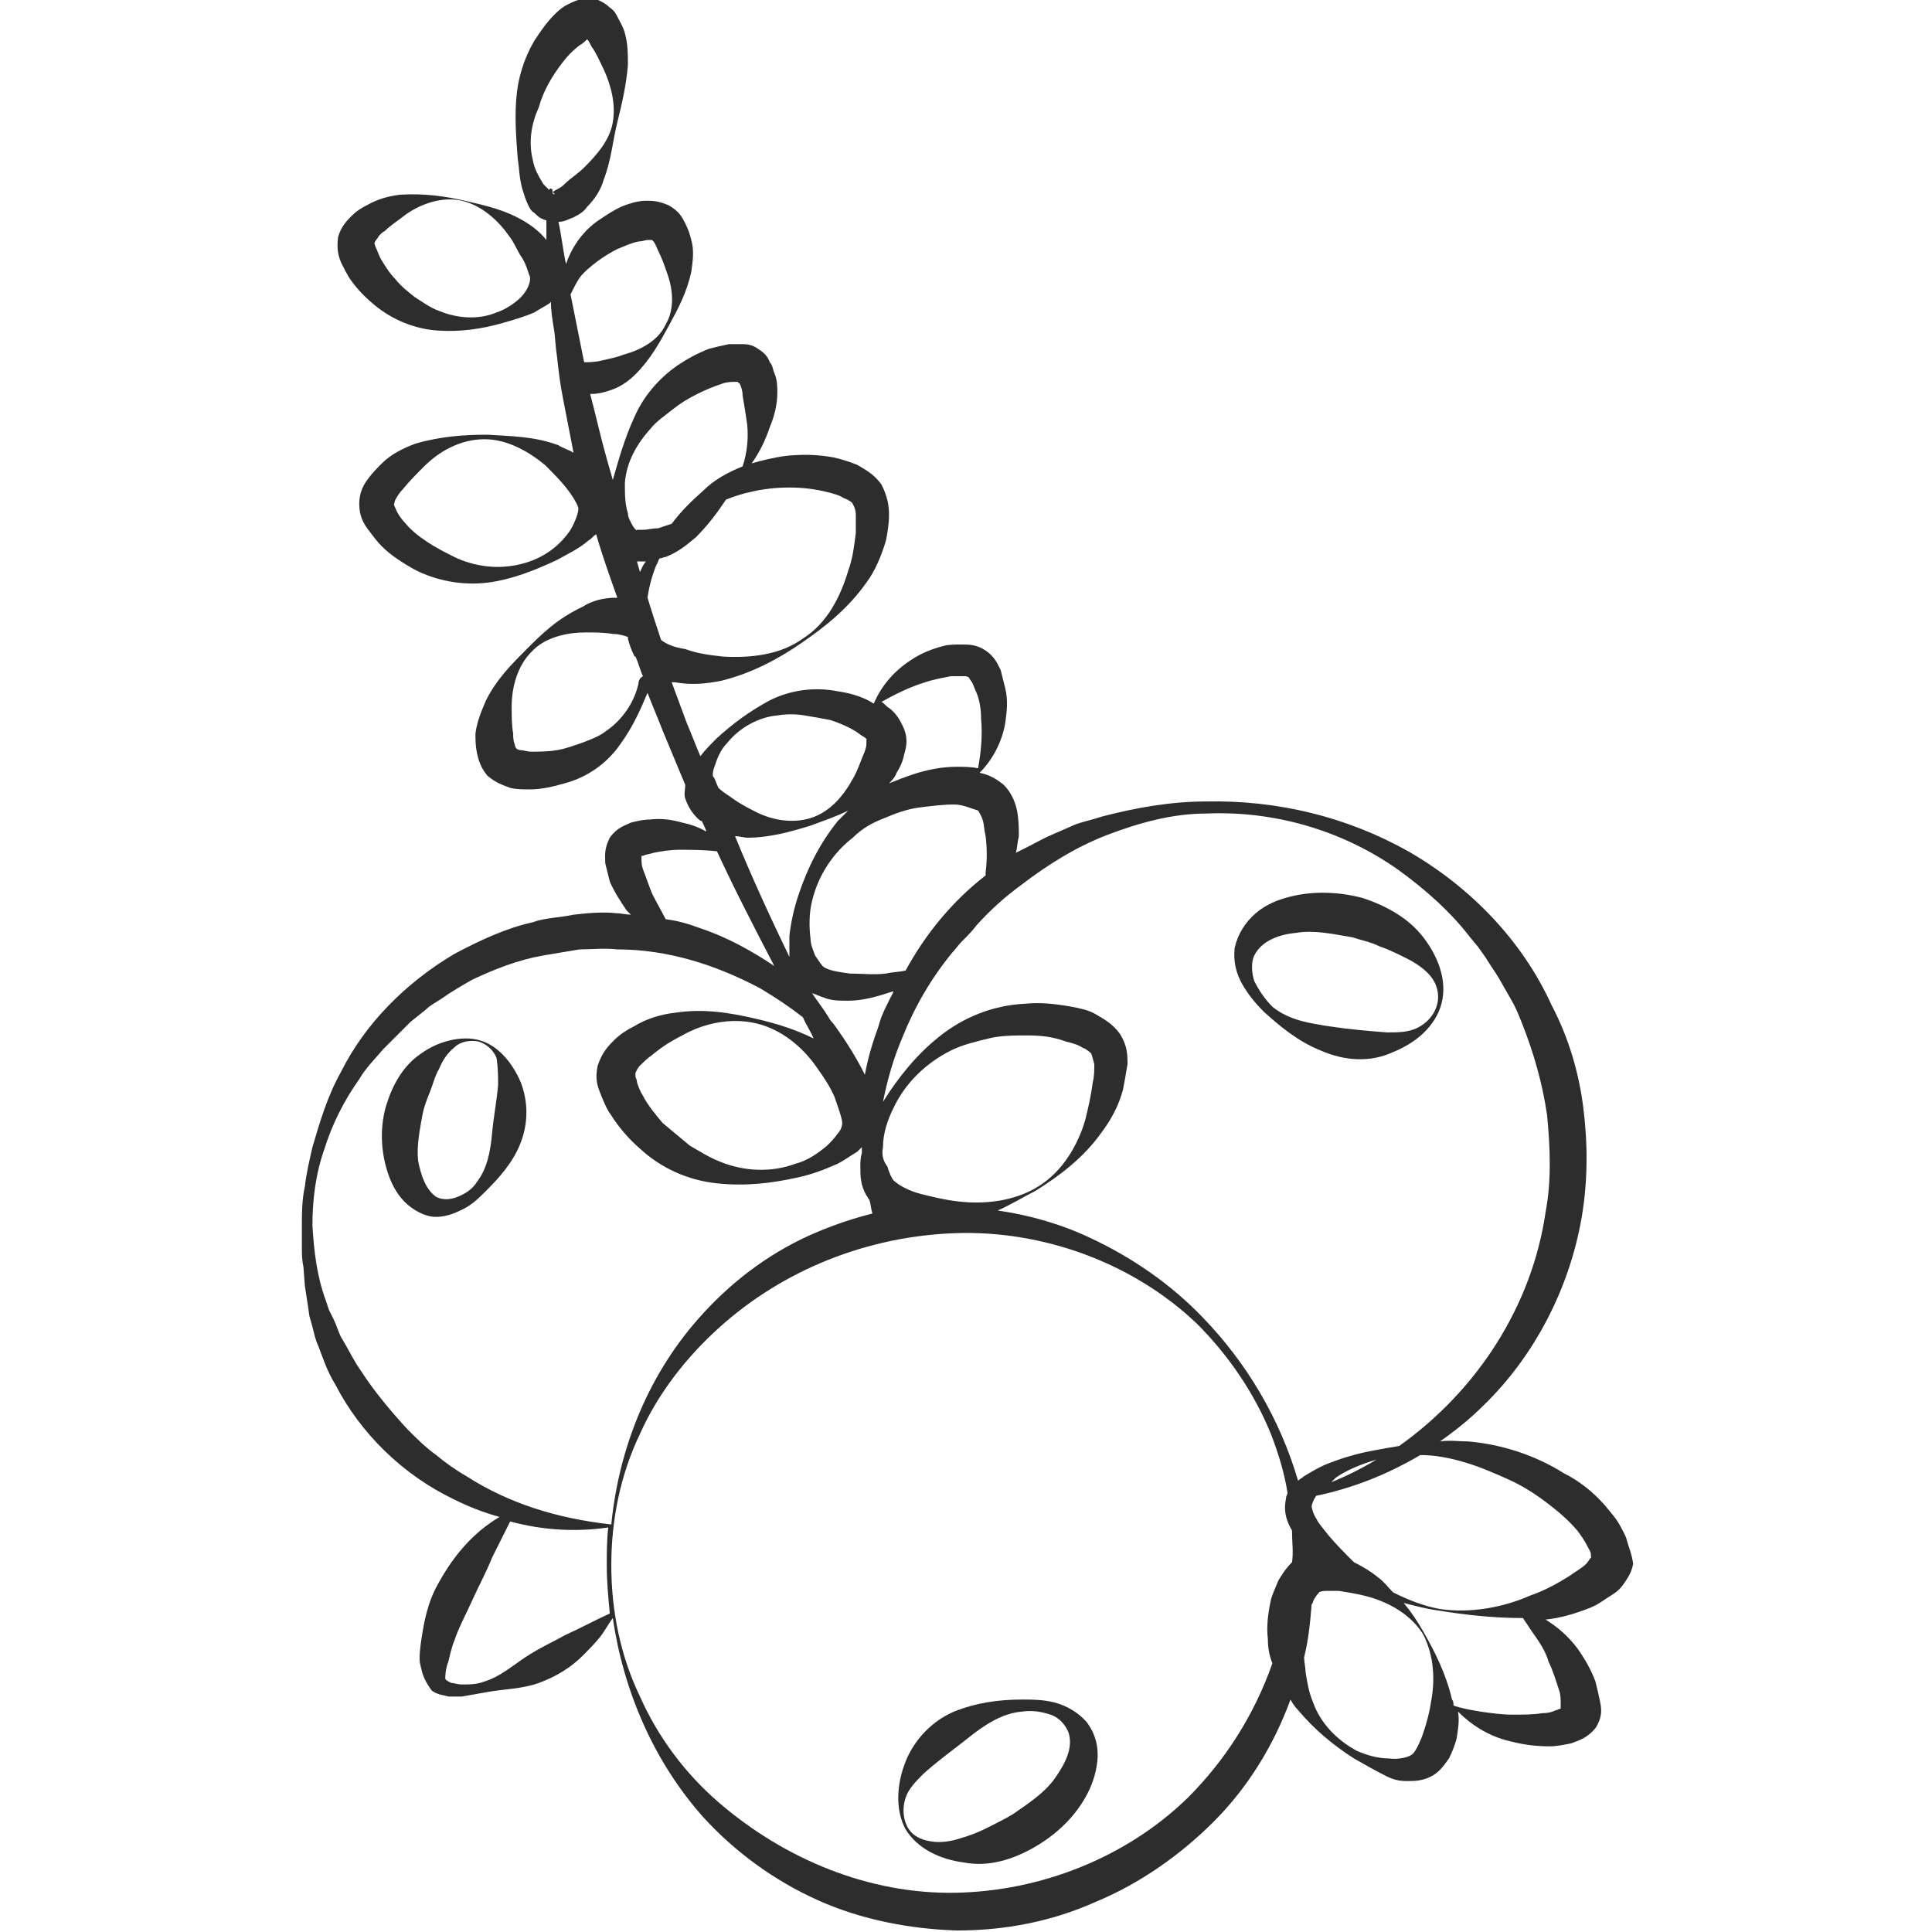<?xml version="1.0" encoding="utf-8"?>
<!-- Generator: Adobe Illustrator 24.1.2, SVG Export Plug-In . SVG Version: 6.00 Build 0)  -->
<svg version="1.1" id="Layer_1" xmlns="http://www.w3.org/2000/svg" xmlns:xlink="http://www.w3.org/1999/xlink" x="0px" y="0px"
	 viewBox="0 0 128 128" style="enable-background:new 0 0 128 128;" xml:space="preserve">
<style type="text/css">
	.st0{fill:#2D2D2D;}
</style>
<g>
	<path class="st0" d="M92.3,69.7c1.5-0.6,2.8-1.7,3.2-3.2c0.4-1.5-0.2-3.1-1.2-4.4c-1-1.3-2.5-2.1-4-2.6c-1.5-0.4-3.2-0.5-4.8-0.1
		c-0.8,0.2-1.6,0.5-2.3,1.1c-0.7,0.6-1.2,1.4-1.4,2.3c-0.1,0.9,0.1,1.7,0.5,2.4c0.4,0.7,0.9,1.3,1.4,1.8c1.1,1,2.3,2,3.8,2.6
		C89.1,70.3,90.8,70.4,92.3,69.7z M83.1,65c-0.2-0.6-0.2-1.3,0-1.7c0.5-1,1.7-1.4,2.8-1.5c1.2-0.2,2.5,0.1,3.7,0.3
		c0.6,0.2,1.2,0.3,1.8,0.6c0.6,0.2,1.2,0.5,1.8,0.8c0.6,0.3,1.2,0.7,1.6,1.2c0.4,0.5,0.6,1.2,0.4,1.9c-0.2,0.7-0.7,1.2-1.3,1.5
		c-0.6,0.3-1.3,0.3-2,0.3c-1.3-0.1-2.5-0.2-3.8-0.4c-1.3-0.2-2.7-0.4-3.8-1.3C83.8,66.2,83.4,65.6,83.1,65z"/>
	<path class="st0" d="M69.9,112.8c-0.8-0.2-1.5-0.2-2.2-0.2c-1.5,0-3,0.2-4.5,0.8c-1.4,0.6-2.6,1.8-3.2,3.3c-0.6,1.5-0.7,3.2,0,4.5
		c0.8,1.3,2.3,2,3.9,2.2c1.6,0.3,3.2-0.2,4.6-1c1.4-0.8,2.6-1.9,3.4-3.3c0.4-0.7,0.7-1.5,0.8-2.4c0.1-0.9-0.1-1.8-0.7-2.6
		C71.4,113.4,70.6,113,69.9,112.8z M69.9,117.8c-0.7,1-1.8,1.7-2.8,2.4c-0.5,0.3-1.1,0.6-1.7,0.9c-0.6,0.3-1.1,0.5-1.8,0.7
		c-0.6,0.2-1.3,0.3-1.9,0.2c-0.7-0.1-1.3-0.4-1.6-1c-0.3-0.6-0.3-1.3-0.1-1.9c0.2-0.6,0.7-1.1,1.2-1.6c1-0.9,2-1.6,3-2.4
		c1-0.8,2.2-1.6,3.5-1.7c0.7-0.1,1.3,0,1.9,0.2c0.6,0.2,1,0.7,1.2,1.2C71.1,115.8,70.6,116.8,69.9,117.8z"/>
	<path class="st0" d="M31.7,68.9c-1.2-0.3-2.7,0.1-3.8,0.9c-1.2,0.8-1.9,2.1-2.3,3.4c-0.4,1.3-0.4,2.8,0,4.2c0.2,0.7,0.5,1.4,1,2
		c0.5,0.6,1.3,1.1,2,1.2c0.8,0.1,1.5-0.2,2.1-0.5c0.6-0.3,1.1-0.8,1.5-1.2c0.9-0.9,1.8-1.9,2.3-3.2c0.5-1.3,0.5-2.7,0-4
		C33.9,70.3,32.9,69.2,31.7,68.9z M33,71.9c-0.1,1.1-0.3,2.1-0.4,3.2c-0.1,1.1-0.3,2.3-1,3.2c-0.3,0.5-0.8,0.8-1.3,1
		c-0.5,0.2-1,0.2-1.4,0c-0.7-0.5-1-1.4-1.2-2.4c-0.1-1,0.1-2,0.3-3.1c0.1-0.5,0.3-1,0.5-1.5c0.2-0.5,0.3-1,0.6-1.5
		c0.2-0.5,0.5-1,1-1.4c0.4-0.4,1-0.5,1.6-0.4c0.6,0.2,1,0.6,1.2,1.1C33,70.8,33,71.3,33,71.9z"/>
	<path class="st0" d="M107.8,102.1c-0.1-0.4-0.3-0.7-0.4-0.9c-0.3-0.6-0.7-1-1.1-1.5c-0.8-0.9-1.7-1.6-2.7-2.1
		c-1.9-1.2-4.1-1.9-6.3-2.1c-0.6,0-1.3-0.1-1.9,0c1-0.7,2-1.5,2.9-2.4c3.4-3.3,5.7-7.8,6.5-12.5c0.4-2.4,0.4-4.8,0.1-7.2
		c-0.3-2.4-1-4.7-2.1-6.8c-2-4.4-5.5-7.9-9.5-10.2c-4.1-2.3-8.7-3.4-13.4-3.3c-2.3,0-4.6,0.4-6.9,1c-0.6,0.2-1.1,0.3-1.7,0.5
		l-1.6,0.7c-0.5,0.2-1,0.5-1.6,0.8l-0.8,0.4l0,0c0.1-0.3,0.1-0.7,0.2-1.1c0-0.5,0-1-0.1-1.6c-0.1-0.5-0.3-1.2-0.9-1.8
		c-0.6-0.5-1.1-0.7-1.6-0.8c0.9-0.9,1.5-2.1,1.7-3.3c0.1-0.7,0.2-1.5,0-2.3c-0.1-0.4-0.2-0.8-0.3-1.2c-0.2-0.4-0.4-0.9-1-1.3
		c-0.6-0.4-1.1-0.4-1.6-0.4c-0.4,0-0.9,0-1.2,0.1c-0.8,0.2-1.5,0.5-2.1,0.9c-1.1,0.7-2,1.7-2.5,2.9c-0.1,0-0.2-0.1-0.2-0.1
		c-0.7-0.4-1.5-0.6-2.2-0.7c-1.5-0.3-3.1-0.1-4.5,0.6c-1.3,0.7-2.4,1.5-3.5,2.5c-0.4,0.4-0.8,0.8-1.1,1.2c-0.3-0.7-0.6-1.5-0.9-2.2
		l-1-2.7c0.1,0,0.1,0,0.2,0c1.1,0.2,2.1,0.1,3.1-0.1c2-0.5,3.7-1.4,5.3-2.5c1.6-1.1,3.1-2.3,4.3-4c0.6-0.8,1-1.8,1.3-2.8
		c0.1-0.5,0.2-1.1,0.2-1.7c0-0.6-0.1-1.2-0.5-2c-0.5-0.7-1.1-1-1.6-1.3c-0.5-0.2-1.1-0.4-1.6-0.5c-1.1-0.2-2.1-0.2-3.1-0.1
		c-0.8,0.1-1.6,0.3-2.3,0.5c0.5-0.7,0.9-1.5,1.2-2.4c0.3-0.7,0.5-1.5,0.5-2.3c0-0.4,0-0.8-0.2-1.3c-0.1-0.2-0.1-0.5-0.3-0.7
		c-0.1-0.3-0.3-0.6-0.8-0.9c-0.4-0.3-0.8-0.3-1.1-0.3c-0.3,0-0.5,0-0.8,0c-0.5,0.1-0.9,0.2-1.3,0.3c-0.8,0.3-1.5,0.7-2.1,1.1
		c-1.3,0.9-2.3,2.1-2.9,3.5c-0.6,1.3-1,2.7-1.4,4.1l-0.4-1.4c-0.4-1.4-0.7-2.8-1.1-4.3c0,0,0.1,0,0.1,0c0.4,0,0.8-0.1,1.1-0.2
		c0.7-0.2,1.3-0.6,1.8-1.1c1-1,1.6-2.1,2.2-3.2c0.6-1.1,1.2-2.2,1.5-3.6c0.1-0.7,0.2-1.4,0-2.1c-0.1-0.4-0.2-0.7-0.4-1.1
		c-0.2-0.4-0.4-0.8-1.1-1.2c-0.7-0.3-1.1-0.3-1.5-0.3c-0.4,0-0.8,0.1-1.1,0.2c-0.7,0.2-1.3,0.6-1.9,1c-1.1,0.7-1.9,1.8-2.3,3
		c-0.2-0.9-0.3-1.9-0.5-2.8c0.4,0,0.7-0.2,1-0.3c0.4-0.2,0.7-0.4,0.9-0.7c0.5-0.5,0.9-1.1,1.1-1.8c0.5-1.3,0.6-2.6,0.9-3.8
		c0.3-1.2,0.6-2.5,0.7-3.8c0-0.7,0-1.4-0.2-2.1c-0.1-0.4-0.3-0.7-0.5-1.1c-0.1-0.2-0.2-0.4-0.5-0.6c-0.2-0.2-0.5-0.4-1-0.6
		c-0.5-0.1-0.8,0-1.1,0.1c-0.3,0.1-0.5,0.2-0.7,0.3c-0.4,0.2-0.7,0.5-0.9,0.7c-0.5,0.5-0.9,1.1-1.3,1.7c-0.7,1.2-1.1,2.5-1.2,3.9
		c-0.1,1.3,0,2.6,0.1,3.9c0.1,0.6,0.1,1.3,0.3,2c0.1,0.3,0.2,0.7,0.4,1.1c0.1,0.2,0.2,0.4,0.4,0.5c0.2,0.2,0.4,0.4,0.8,0.5
		c0,0.4,0,0.8,0,1.3c-0.4-0.5-0.9-0.9-1.4-1.2c-1.3-0.8-2.7-1.1-4-1.4c-1.3-0.3-2.7-0.5-4.3-0.4c-0.8,0.1-1.5,0.3-2.2,0.7
		c-0.4,0.2-0.7,0.4-1,0.7c-0.3,0.3-0.7,0.7-0.9,1.4c-0.1,0.8,0,1.2,0.2,1.7c0.2,0.4,0.4,0.8,0.6,1.1c0.5,0.7,1,1.2,1.6,1.7
		c1.2,1,2.7,1.6,4.2,1.7c1.5,0.1,2.9-0.1,4.3-0.5c0.7-0.2,1.4-0.4,2.1-0.7c0.3-0.2,0.7-0.4,1-0.6c0,0,0.1-0.1,0.1-0.1
		c0,0.6,0.1,1.2,0.2,1.8c0.1,0.6,0.1,1.2,0.2,1.8c0.1,0.9,0.2,1.8,0.4,2.8l0.7,3.6c-0.3-0.2-0.7-0.3-1-0.5c-1.6-0.6-3.2-0.6-4.7-0.7
		c-1.5,0-3.1,0.1-4.8,0.6c-0.8,0.3-1.6,0.7-2.2,1.3c-0.3,0.3-0.6,0.6-0.9,1c-0.3,0.4-0.6,0.9-0.6,1.7c0,0.8,0.3,1.3,0.6,1.7
		c0.3,0.4,0.6,0.8,0.9,1.1c0.6,0.6,1.4,1.1,2.1,1.5c1.5,0.8,3.3,1.1,4.9,0.9c1.6-0.2,3.1-0.8,4.6-1.5c0.7-0.4,1.4-0.7,2.1-1.3
		c0.2-0.1,0.3-0.3,0.5-0.4c0.4,1.4,0.9,2.8,1.4,4.2c0,0,0,0-0.1,0c-0.8,0-1.6,0.2-2.2,0.6C36.9,41,35.9,42,34.9,43c-1,1-2,2-2.7,3.4
		c-0.3,0.7-0.6,1.4-0.7,2.2c0,0.4,0,0.8,0.1,1.3c0.1,0.4,0.2,0.9,0.7,1.5c0.6,0.5,1,0.6,1.5,0.8c0.4,0.1,0.9,0.1,1.3,0.1
		c0.8,0,1.6-0.2,2.3-0.4c1.5-0.4,2.8-1.3,3.7-2.6c0.8-1.1,1.3-2.2,1.8-3.4c0.3,0.8,0.7,1.7,1,2.5c0.5,1.2,1,2.4,1.5,3.6
		c0,0.3-0.1,0.6,0,0.9c0.2,0.6,0.5,1,0.8,1.3c0.1,0.1,0.2,0.2,0.3,0.2c0.1,0.2,0.2,0.4,0.3,0.7c-0.5-0.3-1.1-0.5-1.6-0.6
		c-0.7-0.2-1.4-0.3-2.2-0.2c-0.4,0-0.8,0.1-1.2,0.2c-0.4,0.2-0.9,0.3-1.4,1c-0.4,0.8-0.3,1.2-0.3,1.7c0.1,0.4,0.2,0.8,0.3,1.2
		c0.3,0.7,0.7,1.3,1.1,1.9c0.1,0.1,0.2,0.2,0.3,0.3c-0.3,0-0.7-0.1-1-0.1c-0.9-0.1-1.9,0-2.8,0.1c-0.9,0.2-1.9,0.2-2.7,0.5
		c-1.8,0.4-3.5,1.2-5.2,2.1c-3.2,1.9-5.9,4.6-7.5,7.8c-0.9,1.6-1.4,3.3-1.9,5c-0.2,0.9-0.4,1.7-0.5,2.6c-0.2,0.9-0.2,1.8-0.2,2.7
		c0,0.4,0,0.9,0,1.3c0,0.4,0,0.9,0.1,1.3l0.1,1.3l0.2,1.3l0.1,0.7l0.2,0.7c0.1,0.4,0.2,0.9,0.4,1.3c0.3,0.8,0.6,1.7,1.1,2.5
		c1.7,3.3,4.5,6,7.8,7.6c1,0.5,2,0.9,3.1,1.2c-1.7,1-3,2.5-4,4.3c-0.6,1-0.9,2.1-1.1,3.3c-0.1,0.6-0.2,1.2-0.2,1.8
		c0,0.3,0.1,0.6,0.2,1c0.1,0.3,0.3,0.7,0.6,1.1c0.4,0.3,0.8,0.3,1.1,0.4c0.3,0,0.6,0,0.9,0c0.6-0.1,1.1-0.2,1.7-0.3
		c1.1-0.2,2.3-0.2,3.4-0.6c1.1-0.4,2.1-1,2.9-1.8c0.4-0.4,0.8-0.8,1.2-1.3c0.3-0.4,0.5-0.8,0.8-1.2c0.7,4.8,2.7,9.5,6,13.2
		c2.1,2.3,4.7,4.2,7.6,5.5c2.9,1.3,6.1,1.9,9.2,2c3.2,0,6.3-0.6,9.2-1.9c2.9-1.2,5.6-3.1,7.8-5.3c2.3-2.3,4-5.1,5.1-8.1
		c0.1,0.2,0.3,0.5,0.5,0.7c1.1,1.3,2.3,2.3,3.7,3.2c0.7,0.4,1.4,0.8,2.2,1.2c0.4,0.2,0.8,0.3,1.3,0.3c0.5,0,1,0,1.6-0.3
		c0.6-0.3,0.9-0.8,1.2-1.2c0.2-0.4,0.4-0.9,0.5-1.3c0.1-0.6,0.2-1.2,0.1-1.8c1,1,2.2,1.7,3.6,2c0.8,0.2,1.6,0.3,2.5,0.3
		c0.4,0,0.9-0.1,1.4-0.2c0.5-0.2,1-0.3,1.6-1c0.5-0.8,0.4-1.3,0.3-1.8c-0.1-0.5-0.2-0.9-0.3-1.3c-0.3-0.8-0.7-1.5-1.2-2.2
		c-0.6-0.8-1.3-1.4-2.1-1.9c1-0.1,2-0.4,3-0.8c0.5-0.2,1-0.6,1.5-0.9c0.3-0.2,0.5-0.4,0.7-0.7c0.2-0.3,0.5-0.7,0.6-1.3
		C108.1,102.9,107.9,102.5,107.8,102.1z M34.5,19.7c-0.4,0.4-1,0.8-1.6,1c-1.2,0.5-2.6,0.4-3.8-0.1c-0.6-0.2-1.1-0.6-1.6-0.9
		c-0.5-0.4-0.9-0.7-1.3-1.2c-0.4-0.4-0.7-0.9-1-1.4c-0.1-0.2-0.2-0.5-0.3-0.7c-0.1-0.2-0.1-0.4-0.1-0.3c0,0.1,0-0.1,0.2-0.3
		c0.1-0.2,0.3-0.4,0.5-0.5c0.4-0.4,0.9-0.7,1.4-1.1c1-0.7,2.4-1.2,3.7-0.9c1.3,0.3,2.4,1.3,3.1,2.3c0.4,0.5,0.6,1.1,0.9,1.5
		c0.3,0.5,0.4,1,0.5,1.2C35.2,18.7,34.9,19.3,34.5,19.7z M36.7,12.8c0.1,0.1,0,0.1-0.1,0c0-0.1,0-0.1,0-0.2l0,0
		c0-0.1-0.1-0.1-0.1-0.1c-0.1,0-0.1,0-0.1,0.1c-0.1-0.1-0.3-0.3-0.4-0.4c-0.3-0.5-0.6-1-0.7-1.6c-0.3-1.2-0.1-2.4,0.4-3.5
		C36,6,36.6,5,37.3,4.1C37.6,3.7,38,3.3,38.4,3c0.2-0.1,0.4-0.3,0.5-0.4c0.1,0.1,0.2,0.3,0.3,0.5c0.3,0.4,0.5,0.9,0.8,1.5
		c0.5,1.1,0.8,2.3,0.6,3.5c-0.2,1.2-1.1,2.2-1.9,3c-0.4,0.4-0.9,0.7-1.3,1.1c-0.2,0.2-0.4,0.3-0.6,0.4
		C36.7,12.7,36.5,12.7,36.7,12.8z M37.8,35.1c-0.4,0.6-0.9,1.1-1.5,1.5c-1.2,0.8-2.8,1.1-4.2,0.9c-0.7-0.1-1.4-0.3-2-0.6
		c-0.6-0.3-1.2-0.6-1.8-1c-0.6-0.4-1.1-0.8-1.5-1.3c-0.2-0.2-0.4-0.5-0.5-0.7c-0.1-0.2-0.2-0.5-0.2-0.4c0,0.1,0-0.2,0.1-0.4
		c0.1-0.2,0.3-0.5,0.5-0.7c0.4-0.5,0.9-1,1.4-1.5c1-1,2.4-1.8,4-1.8c1.5,0,2.9,0.8,4,1.7c0.5,0.5,1,1,1.4,1.5c0.4,0.5,0.7,1,0.8,1.3
		C38.4,33.8,38.1,34.6,37.8,35.1z M38.7,24c-0.3-1.5-0.6-3-0.9-4.5c0.2-0.4,0.4-0.8,0.6-1.1c0.3-0.4,0.8-0.8,1.2-1.1
		c0.4-0.3,0.9-0.6,1.3-0.8c0.5-0.2,0.9-0.4,1.4-0.5c0.2,0,0.5-0.1,0.6-0.1c0.1,0,0.2,0,0.3,0c0,0,0.1,0.1,0.1,0.1
		c0.1,0.1,0.2,0.4,0.3,0.6c0.2,0.4,0.4,0.9,0.6,1.5c0.4,1.1,0.5,2.4-0.1,3.4c-0.5,1.1-1.7,1.7-2.8,2c-0.5,0.2-1.1,0.3-1.5,0.4
		C39.4,24,38.9,24,38.7,24C38.8,24,38.8,24,38.7,24z M42.3,45.3c-0.3,1.3-1.1,2.4-2.1,3.1c-0.5,0.4-1.1,0.6-1.6,0.8
		c-0.6,0.2-1.1,0.4-1.7,0.5c-0.6,0.1-1.2,0.1-1.7,0.1c-0.3,0-0.5-0.1-0.7-0.1c-0.2,0-0.4-0.2-0.3-0.1c0.1,0.1-0.1-0.1-0.1-0.3
		c-0.1-0.2-0.1-0.5-0.1-0.7c-0.1-0.5-0.1-1.2-0.1-1.8c0-1.3,0.4-2.7,1.3-3.6c0.9-1,2.4-1.3,3.6-1.3c0.6,0,1.2,0,1.8,0.1
		c0.4,0,0.7,0.1,1,0.2c0,0,0,0.1,0,0.1c0.1,0.4,0.2,0.7,0.4,1.1c0,0,0,0.1,0.1,0.1c0.2,0.4,0.3,0.9,0.5,1.3
		C42.4,44.9,42.3,45.1,42.3,45.3z M42.4,37.9l-0.2-0.7c0.2,0,0.4,0,0.6,0C42.6,37.4,42.5,37.7,42.4,37.9z M42.6,35.1
		c-0.2,0-0.4,0-0.4,0c0,0.1-0.2-0.1-0.3-0.3c-0.1-0.2-0.3-0.5-0.3-0.8c-0.2-0.6-0.2-1.3-0.2-2c0.1-1.4,0.8-2.6,1.7-3.6
		c0.4-0.5,1-0.9,1.5-1.3c0.5-0.4,1-0.7,1.6-1c0.6-0.3,1.1-0.5,1.7-0.7c0.3-0.1,0.6-0.1,0.8-0.1c0.1,0,0.2,0,0.2,0c0,0,0,0.1,0.1,0.1
		c0.1,0.2,0.2,0.5,0.2,0.8c0.1,0.6,0.2,1.2,0.3,1.9c0.1,0.9,0,1.9-0.3,2.8c-1,0.4-1.9,0.9-2.6,1.6c-0.8,0.7-1.5,1.4-2.1,2.2
		c-0.3,0.1-0.6,0.2-0.9,0.3C43.2,35,42.9,35.1,42.6,35.1z M43.8,42.4c-0.3-0.9-0.6-1.8-0.9-2.8c0.1-0.7,0.3-1.5,0.6-2.2
		c0.1-0.1,0.1-0.3,0.2-0.4c0.1,0,0.3-0.1,0.4-0.1c0.8-0.3,1.4-0.8,2-1.3c0.8-0.8,1.4-1.6,2-2.5c0.5-0.2,1.1-0.4,1.6-0.5
		c0.8-0.2,1.7-0.3,2.6-0.3c0.9,0,1.7,0.1,2.5,0.3c0.4,0.1,0.8,0.2,1.1,0.4c0.3,0.1,0.6,0.3,0.6,0.4c0,0,0.2,0.3,0.2,0.7
		c0,0.4,0,0.8,0,1.2c-0.1,0.8-0.2,1.7-0.5,2.5c-0.5,1.7-1.4,3.5-3,4.5c-1.5,1.1-3.5,1.3-5.3,1.2c-0.9-0.1-1.7-0.2-2.5-0.5
		C44.7,42.9,44.2,42.7,43.8,42.4z M61.3,45.2c0.6-0.2,1.2-0.3,1.7-0.4c0.3,0,0.5,0,0.8,0c0.2,0,0.3,0,0.4,0.1c0,0,0.1,0.2,0.2,0.3
		c0.1,0.2,0.2,0.5,0.3,0.7c0.2,0.5,0.3,1.1,0.3,1.7c0.1,1.1,0,2.2-0.2,3.3c-0.5-0.1-1-0.1-1.4-0.1c-1,0-2,0.2-2.9,0.5
		c-0.6,0.2-1.1,0.4-1.6,0.6c0.2-0.2,0.4-0.4,0.5-0.7c0.2-0.3,0.4-0.7,0.5-1.2c0.1-0.4,0.3-0.9,0-1.7c-0.3-0.7-0.6-1.1-1-1.4
		c-0.2-0.1-0.3-0.3-0.5-0.4C59.3,46,60.3,45.5,61.3,45.2z M58.6,54.2c0.7-0.3,1.5-0.6,2.3-0.7c0.8-0.1,1.6-0.2,2.3-0.2
		c0.4,0,0.7,0.1,1,0.2c0.3,0.1,0.6,0.2,0.6,0.2c0,0,0.2,0.3,0.3,0.6c0.1,0.3,0.1,0.7,0.2,1.1c0.1,0.8,0.1,1.6,0,2.4c0,0,0,0.1,0,0.2
		c-2.2,1.7-4,3.9-5.3,6.3c-0.4,0.1-0.9,0.1-1.3,0.2c-0.8,0.1-1.6,0-2.4,0c-0.7-0.1-1.5-0.2-1.8-0.5c-0.1-0.1-0.3-0.4-0.5-0.7
		c-0.1-0.3-0.3-0.7-0.3-1.1c-0.1-0.8-0.1-1.7,0.1-2.5c0.4-1.7,1.4-3.2,2.7-4.2C57.1,54.9,57.8,54.5,58.6,54.2z M58.2,68
		c-0.4,1.1-0.7,2.1-0.9,3.2c-0.6-1.2-1.3-2.3-2.1-3.4c-0.1-0.1-0.2-0.2-0.3-0.4c-0.3-0.5-0.7-1-1.1-1.6c0.3,0.1,0.5,0.2,0.8,0.3
		c0.5,0.2,1,0.2,1.6,0.2c1,0,2-0.3,2.9-0.6c0,0,0.1,0,0.1,0C58.8,66.5,58.4,67.2,58.2,68z M58.5,76c0-0.9,0.3-1.8,0.7-2.6
		c0.8-1.7,2.2-3,3.8-3.8c0.8-0.4,1.7-0.6,2.5-0.8c0.8-0.2,1.7-0.2,2.6-0.2c0.9,0,1.7,0.1,2.5,0.4c0.4,0.1,0.8,0.2,1.1,0.4
		c0.3,0.1,0.6,0.4,0.6,0.4c0,0,0.1,0.3,0.2,0.7c0,0.4,0,0.8-0.1,1.2c-0.1,0.8-0.3,1.7-0.5,2.5c-0.5,1.7-1.5,3.4-3.1,4.4
		c-1.6,1-3.6,1.2-5.3,1c-0.9-0.1-1.7-0.3-2.5-0.5c-0.8-0.2-1.5-0.6-1.8-0.9c-0.1-0.1-0.3-0.5-0.4-0.9C58.5,76.9,58.4,76.5,58.5,76z
		 M55.8,74.4c0,0.2-0.1,0.5-0.3,0.7c-0.2,0.3-0.5,0.6-0.7,0.8c-0.6,0.5-1.3,1-2.1,1.2c-1.6,0.6-3.4,0.5-4.9-0.1
		c-0.8-0.3-1.4-0.7-2.1-1.1c-0.6-0.5-1.2-1-1.8-1.5c-0.5-0.6-1-1.2-1.3-1.8c-0.2-0.3-0.3-0.6-0.4-0.9c0-0.2-0.1-0.3-0.1-0.4
		c0-0.1,0-0.2,0-0.2c0,0,0.1-0.3,0.3-0.5c0.2-0.2,0.5-0.5,0.8-0.7c0.6-0.5,1.2-0.9,2-1.3c1.4-0.8,3.2-1.2,4.9-0.8
		c1.7,0.4,3.1,1.6,4,2.9c0.5,0.7,0.9,1.3,1.2,2C55.5,73.3,55.8,74.1,55.8,74.4z M52.3,63.4c-1.3-2.7-2.5-5.3-3.6-8
		c0.3,0,0.6,0.1,0.8,0.1c1.5,0,2.9-0.4,4.2-0.8c0.8-0.3,1.7-0.6,2.5-1c-0.2,0.2-0.5,0.5-0.7,0.7c-1.2,1.5-2,3.1-2.6,4.9
		c-0.3,0.9-0.5,1.8-0.6,2.7C52.3,62.5,52.3,62.9,52.3,63.4z M47.3,50.9c0.2-0.6,0.4-1.2,0.9-1.7c0.8-1,2.1-1.7,3.3-1.8
		c0.6-0.1,1.2-0.1,1.8,0c0.6,0.1,1.2,0.2,1.7,0.3c0.6,0.2,1.1,0.4,1.6,0.7c0.2,0.1,0.4,0.3,0.6,0.4c0.2,0.1,0.3,0.3,0.2,0.2
		c0-0.1,0,0.1,0,0.3c0,0.2-0.1,0.5-0.2,0.7c-0.2,0.5-0.4,1.1-0.7,1.6c-0.6,1.1-1.5,2.2-2.8,2.6c-1.3,0.4-2.7,0.1-3.8-0.5
		c-0.6-0.3-1.1-0.6-1.5-0.9c-0.3-0.2-0.6-0.4-0.8-0.6c-0.1-0.2-0.2-0.5-0.3-0.7C47.2,51.5,47.2,51.2,47.3,50.9z M42.6,56.7
		c0.2-0.1,0.4-0.1,0.7-0.2c0.5-0.1,1.1-0.2,1.7-0.2c0.8,0,1.6,0,2.5,0.1c1.2,2.6,2.5,5.1,3.8,7.6c-1.5-1-3.1-1.9-4.9-2.5
		c-0.8-0.3-1.5-0.5-2.3-0.6c-0.3-0.6-0.6-1.1-0.9-1.7c-0.2-0.5-0.4-1.1-0.6-1.6c-0.1-0.3-0.1-0.5-0.1-0.7c0-0.1,0-0.1,0-0.2
		C42.5,56.7,42.6,56.7,42.6,56.7z M30.9,97.8c-0.7-0.4-1.4-0.9-2-1.4c-0.7-0.5-1.3-1.1-1.9-1.7c-1.1-1.2-2.2-2.5-3.1-3.9
		c-0.5-0.7-0.8-1.4-1.3-2.2c-0.2-0.4-0.3-0.8-0.5-1.2l-0.3-0.6l-0.2-0.6c-0.6-1.6-0.8-3.3-0.9-5c0-1.7,0.2-3.4,0.8-5.1
		c0.5-1.6,1.3-3.2,2.3-4.6c0.4-0.7,1-1.3,1.6-2c0.3-0.3,0.6-0.6,0.9-0.9c0.3-0.3,0.6-0.6,0.9-0.9l1-0.8c0.3-0.3,0.7-0.5,1-0.7
		c0.7-0.5,1.4-0.9,2.1-1.3c1.5-0.7,3-1.3,4.7-1.6l0.6-0.1l0.6-0.1l1.2-0.2c0.8,0,1.6-0.1,2.5,0c3.3,0,6.5,1,9.5,2.6
		c1,0.6,1.9,1.2,2.8,1.9c0.2,0.5,0.5,0.9,0.7,1.4c-1.2-0.6-2.5-1-3.8-1.3c-1.7-0.4-3.5-0.7-5.4-0.4c-0.9,0.1-1.9,0.4-2.7,0.9
		c-0.4,0.2-0.9,0.5-1.3,0.9c-0.4,0.4-0.8,0.8-1.1,1.7c-0.2,0.9,0,1.4,0.2,1.9c0.2,0.5,0.4,1,0.7,1.4c0.5,0.8,1.2,1.6,1.9,2.2
		c1.4,1.3,3.2,2.1,5.1,2.3c1.9,0.2,3.6,0,5.4-0.4c0.9-0.2,1.7-0.5,2.6-0.9c0.4-0.2,0.8-0.5,1.3-0.8c0.1-0.1,0.2-0.2,0.3-0.3
		c0,0.1,0,0.3,0,0.4c-0.1,0.3-0.1,0.6-0.1,0.9c0,0.6,0,1.2,0.4,1.9c0.1,0.1,0.1,0.2,0.2,0.3c0.1,0.3,0.1,0.6,0.2,0.9
		c-1.2,0.3-2.4,0.7-3.6,1.2c-2.9,1.2-5.5,3.1-7.6,5.4c-3.6,3.9-5.6,8.9-6.1,14C36.9,100.6,33.7,99.6,30.9,97.8z M37.5,108.3
		c-0.9,0.5-1.8,0.9-2.7,1.5c-0.9,0.6-1.7,1.3-2.7,1.6c-0.5,0.2-1,0.2-1.5,0.2c-0.3,0-0.5-0.1-0.7-0.1c-0.2-0.1-0.4-0.2-0.4-0.3
		c0-0.1,0-0.6,0.2-1.1c0.1-0.4,0.2-0.9,0.4-1.4c0.3-0.9,0.8-1.8,1.2-2.7c0.4-0.9,0.9-1.8,1.3-2.8c0.4-0.8,0.8-1.6,1.2-2.4
		c2.2,0.6,4.4,0.7,6.5,0.4c-0.1,0.8-0.1,1.7-0.1,2.5c0,1.1,0.1,2.1,0.2,3.2C39.3,107.4,38.4,107.9,37.5,108.3z M84.7,104.7
		c-0.2,0.5-0.4,0.9-0.5,1.3c-0.2,0.9-0.3,1.8-0.2,2.6c0,0.6,0.1,1.1,0.3,1.6c-1.2,3.4-3.1,6.4-5.6,8.9c-4.1,4-9.8,6.2-15.4,6.3
		c-5.7,0.1-11.3-2.2-15.7-6c-2.2-1.9-4-4.3-5.2-7c-1.3-2.7-1.9-5.7-1.9-8.7c0-3,0.6-6,1.9-8.7c1.2-2.7,3.1-5.1,5.2-7
		c4.3-3.9,9.9-6.1,15.7-6.3c5.7-0.2,11.7,1.9,16,6c2.1,2.1,3.8,4.6,4.9,7.3c0.5,1.3,0.9,2.6,1.1,3.9c0,0.1-0.1,0.2-0.1,0.4
		c-0.2,0.9,0.1,1.6,0.4,2.1c0,0,0,0,0,0.1c0,0.7,0.1,1.3,0,2C85.1,104,84.9,104.4,84.7,104.7z M79.7,87.3c-2.1-2.2-4.7-4-7.5-5.3
		c-1.9-0.9-4-1.5-6.1-1.8c0.9-0.4,1.7-0.9,2.5-1.3c1.6-1,3.2-2.2,4.4-3.9c0.6-0.8,1.1-1.7,1.4-2.8c0.1-0.5,0.2-1.1,0.3-1.7
		c0-0.6,0-1.2-0.5-2c-0.5-0.7-1.1-1-1.6-1.3c-0.5-0.3-1.1-0.4-1.6-0.5c-1.1-0.2-2.1-0.3-3.1-0.2c-2.1,0.1-4.1,0.9-5.7,2.2
		c-1.5,1.2-2.7,2.7-3.7,4.3c0.3-1.5,0.7-2.9,1.3-4.3c0.8-2,1.9-3.9,3.3-5.6c0.2-0.2,0.4-0.5,0.6-0.7c0.4-0.4,0.7-0.7,1-1.1
		c0.9-1,1.9-1.9,3-2.7c1.7-1.3,3.6-2.5,5.7-3.3c2.1-0.8,4.3-1.4,6.5-1.4c4.5-0.2,9,1.1,12.7,3.7c1.8,1.3,3.5,2.8,4.8,4.5l0.5,0.6
		l0.5,0.7c0.3,0.5,0.6,0.9,0.9,1.4l0.8,1.4c0.3,0.5,0.5,1,0.7,1.5c0.8,2,1.4,4.1,1.7,6.2c0.2,2.1,0.3,4.3-0.1,6.4
		c-0.9,6.2-4.5,11.8-9.7,15.5c-0.6,0.1-1.2,0.2-1.7,0.3c-1.1,0.2-2.1,0.5-3.1,0.9c-0.5,0.2-1,0.5-1.5,0.8c-0.1,0.1-0.3,0.2-0.4,0.3
		C84.8,94,82.6,90.3,79.7,87.3z M91.2,96.7c-1,0.6-2,1.1-3,1.5c0.1-0.1,0.2-0.2,0.3-0.3C89.2,97.4,90.2,97,91.2,96.7
		C91.2,96.7,91.2,96.7,91.2,96.7z M94.8,112.8c-0.1,0.7-0.3,1.4-0.5,2c-0.2,0.6-0.5,1.2-0.7,1.4c-0.2,0.2-0.9,0.4-1.6,0.3
		c-0.7,0-1.4-0.2-2.1-0.5c-1.3-0.7-2.4-1.8-2.9-3.2c-0.3-0.7-0.4-1.4-0.5-2c0-0.3-0.1-0.7-0.1-1c0.3-1.2,0.4-2.3,0.5-3.5
		c0.1-0.1,0.1-0.3,0.2-0.4c0.1-0.2,0.3-0.4,0.3-0.4c-0.1,0,0.2-0.1,0.4-0.1c0.3,0,0.6,0,0.9,0c0.6,0.1,1.3,0.2,2,0.4
		c1.4,0.4,2.8,1.2,3.6,2.5C95,109.7,95.1,111.3,94.8,112.8z M102.6,110.1c0.3,0.6,0.5,1.3,0.7,1.9c0.1,0.3,0.1,0.6,0.1,0.9
		c0,0.1,0,0.2,0,0.3c0,0,0,0,0,0c0,0,0,0,0,0c-0.1,0-0.2,0.1-0.3,0.1c-0.2,0.1-0.5,0.2-0.9,0.2c-0.6,0.1-1.3,0.1-2,0.1
		c-0.7,0-1.4-0.1-2.1-0.2c-0.6-0.1-1.2-0.2-1.8-0.4c0-0.1,0-0.3-0.1-0.4c-0.4-1.7-1.1-3.1-1.9-4.5c-0.4-0.7-0.8-1.3-1.3-1.9
		c0.8,0.2,1.5,0.4,2.3,0.5c1.8,0.3,3.7,0.5,5.6,0.5c0.2,0.3,0.4,0.6,0.6,0.9C102,108.8,102.4,109.4,102.6,110.1z M105.4,103.2
		c-0.1,0.1-0.2,0.3-0.3,0.4c-0.3,0.3-0.7,0.5-1.1,0.8c-0.8,0.5-1.7,1-2.6,1.3c-1.8,0.8-4,1.2-6,0.9c-1.1-0.2-2.1-0.6-3.1-1.1
		c-0.3-0.3-0.6-0.7-1-1c-0.5-0.4-1-0.7-1.6-1c-0.6-0.6-1.2-1.2-1.7-1.8c-0.3-0.4-0.6-0.7-0.8-1.1c-0.2-0.3-0.3-0.7-0.3-0.8
		c0-0.1,0.1-0.4,0.3-0.7c2.4-0.5,4.7-1.4,6.9-2.7c1,0,2,0.2,3,0.5c1,0.3,1.9,0.7,2.8,1.1c0.9,0.4,1.7,0.9,2.5,1.5
		c0.8,0.6,1.5,1.2,2.1,1.9c0.3,0.4,0.5,0.7,0.7,1.1c0.1,0.2,0.2,0.3,0.2,0.5c0,0.1,0,0.2,0.1,0.2C105.5,103,105.5,103.1,105.4,103.2
		z"/>
</g>
</svg>
